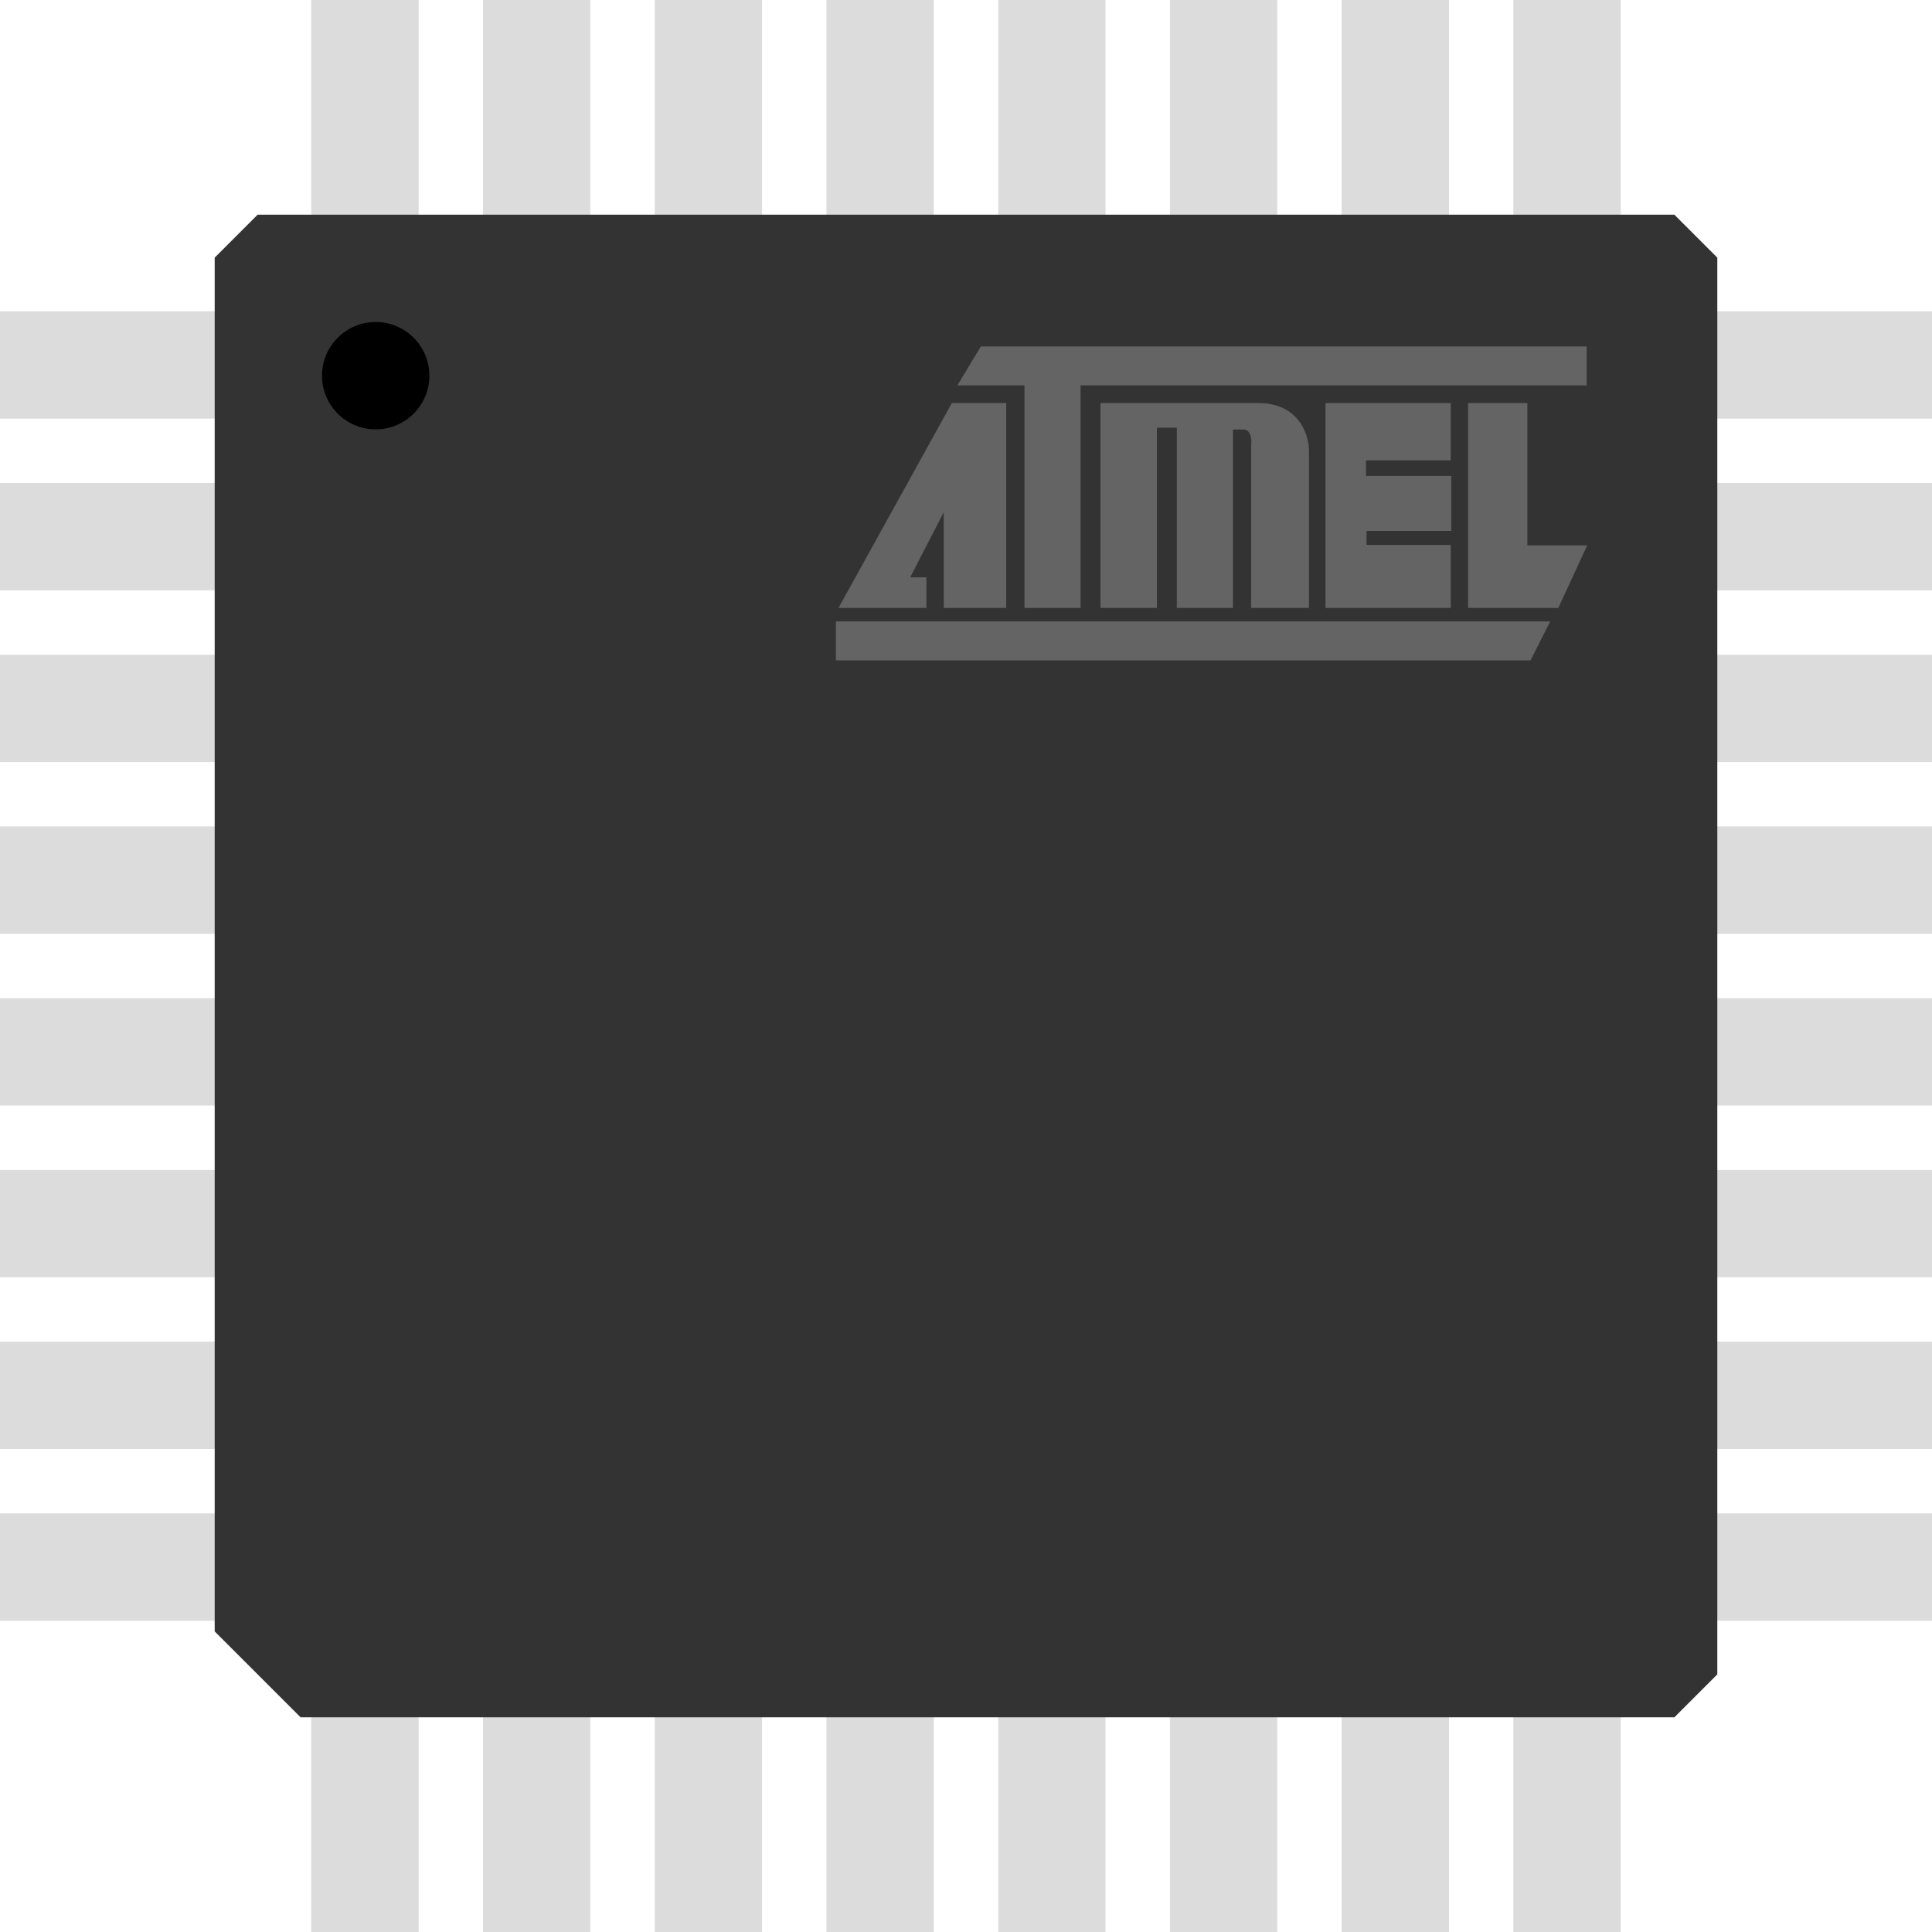<?xml version="1.0" encoding="utf-8"?>
<!-- Generator: Adobe Illustrator 20.0.0, SVG Export Plug-In . SVG Version: 6.00 Build 0)  -->
<svg version="1.2" baseProfile="tiny" id="Layer_1" xmlns="http://www.w3.org/2000/svg" xmlns:xlink="http://www.w3.org/1999/xlink"
	 x="0px" y="0px" width="25.512px" height="25.512px" viewBox="0 0 25.512 25.512" xml:space="preserve">
<g>
	<polygon fill="#DCDCDC" points="25.512,5.528 25.512,4.11 21.402,4.11 21.402,0 19.984,0 19.984,4.11 19.134,4.11 19.134,0 
		17.716,0 17.716,4.11 16.866,4.11 16.866,0 15.449,0 15.449,4.11 14.598,4.11 14.598,0 13.181,0 13.181,4.11 12.331,4.11 12.331,0 
		10.913,0 10.913,4.11 10.063,4.11 10.063,0 8.646,0 8.646,4.11 7.795,4.11 7.795,0 6.378,0 6.378,4.11 5.528,4.11 5.528,0 4.11,0 
		4.11,4.11 0,4.11 0,5.528 4.11,5.528 4.11,6.378 0,6.378 0,7.795 4.11,7.795 4.11,8.646 0,8.646 0,10.063 4.11,10.063 4.11,10.913 
		0,10.913 0,12.331 4.11,12.331 4.11,13.181 0,13.181 0,14.598 4.11,14.598 4.11,15.449 0,15.449 0,16.866 4.11,16.866 4.11,17.716 
		0,17.716 0,19.134 4.11,19.134 4.11,19.984 0,19.984 0,21.402 4.11,21.402 4.11,25.512 5.528,25.512 5.528,21.402 6.378,21.402 
		6.378,25.512 7.795,25.512 7.795,21.402 8.646,21.402 8.646,25.512 10.063,25.512 10.063,21.402 10.913,21.402 10.913,25.512 
		12.331,25.512 12.331,21.402 13.181,21.402 13.181,25.512 14.598,25.512 14.598,21.402 15.449,21.402 15.449,25.512 16.866,25.512 
		16.866,21.402 17.716,21.402 17.716,25.512 19.134,25.512 19.134,21.402 19.984,21.402 19.984,25.512 21.402,25.512 21.402,21.402 
		25.512,21.402 25.512,19.984 21.402,19.984 21.402,19.134 25.512,19.134 25.512,17.716 21.402,17.716 21.402,16.866 25.512,16.866 
		25.512,15.449 21.402,15.449 21.402,14.598 25.512,14.598 25.512,13.181 21.402,13.181 21.402,12.331 25.512,12.331 25.512,10.913 
		21.402,10.913 21.402,10.063 25.512,10.063 25.512,8.646 21.402,8.646 21.402,7.795 25.512,7.795 25.512,6.378 21.402,6.378 
		21.402,5.528 	"/>
	<path fill="#333333" d="M22.11,22.677H3.969c-0.443-0.443-0.691-0.691-1.134-1.134V3.402C3.056,3.18,3.18,3.056,3.402,2.835H22.11
		c0.221,0.221,0.346,0.346,0.567,0.567V22.11C22.456,22.332,22.332,22.456,22.11,22.677z"/>
	<circle cx="4.961" cy="4.961" r="0.709"/>
	<g>
		<polygon fill="#646464" points="20.211,8.72 20.47,8.206 11.038,8.206 11.038,8.72 		"/>
		<polygon fill="#646464" points="12.233,8.028 12.233,7.624 12.019,7.624 12.462,6.764 12.462,8.028 13.287,8.028 13.287,5.322 
			12.569,5.322 11.072,8.028 		"/>
		<polygon fill="#646464" points="13.528,8.028 13.528,5.089 12.642,5.089 12.952,4.575 20.952,4.575 20.952,5.089 14.269,5.089 
			14.269,8.028 		"/>
		<path fill="#646464" d="M14.532,8.028V5.322h2.085c0.527,0,0.668,0.411,0.668,0.627v2.079h-0.764c0,0,0-2.294,0-2.192
			c0,0.099,0.031-0.164-0.095-0.164c-0.008,0-0.145,0-0.145,0v2.356H15.54v-2.38h-0.263v2.38H14.532L14.532,8.028z"/>
		<polygon fill="#646464" points="17.503,8.028 17.503,5.322 19.157,5.322 19.157,6.079 18.038,6.079 18.038,6.285 19.164,6.285 
			19.164,7.011 18.045,7.011 18.045,7.196 19.157,7.196 19.157,8.028 		"/>
		<polygon fill="#646464" points="19.386,8.028 19.386,5.322 20.169,5.322 20.169,7.202 20.959,7.202 20.577,8.028 		"/>
	</g>
</g>
</svg>
